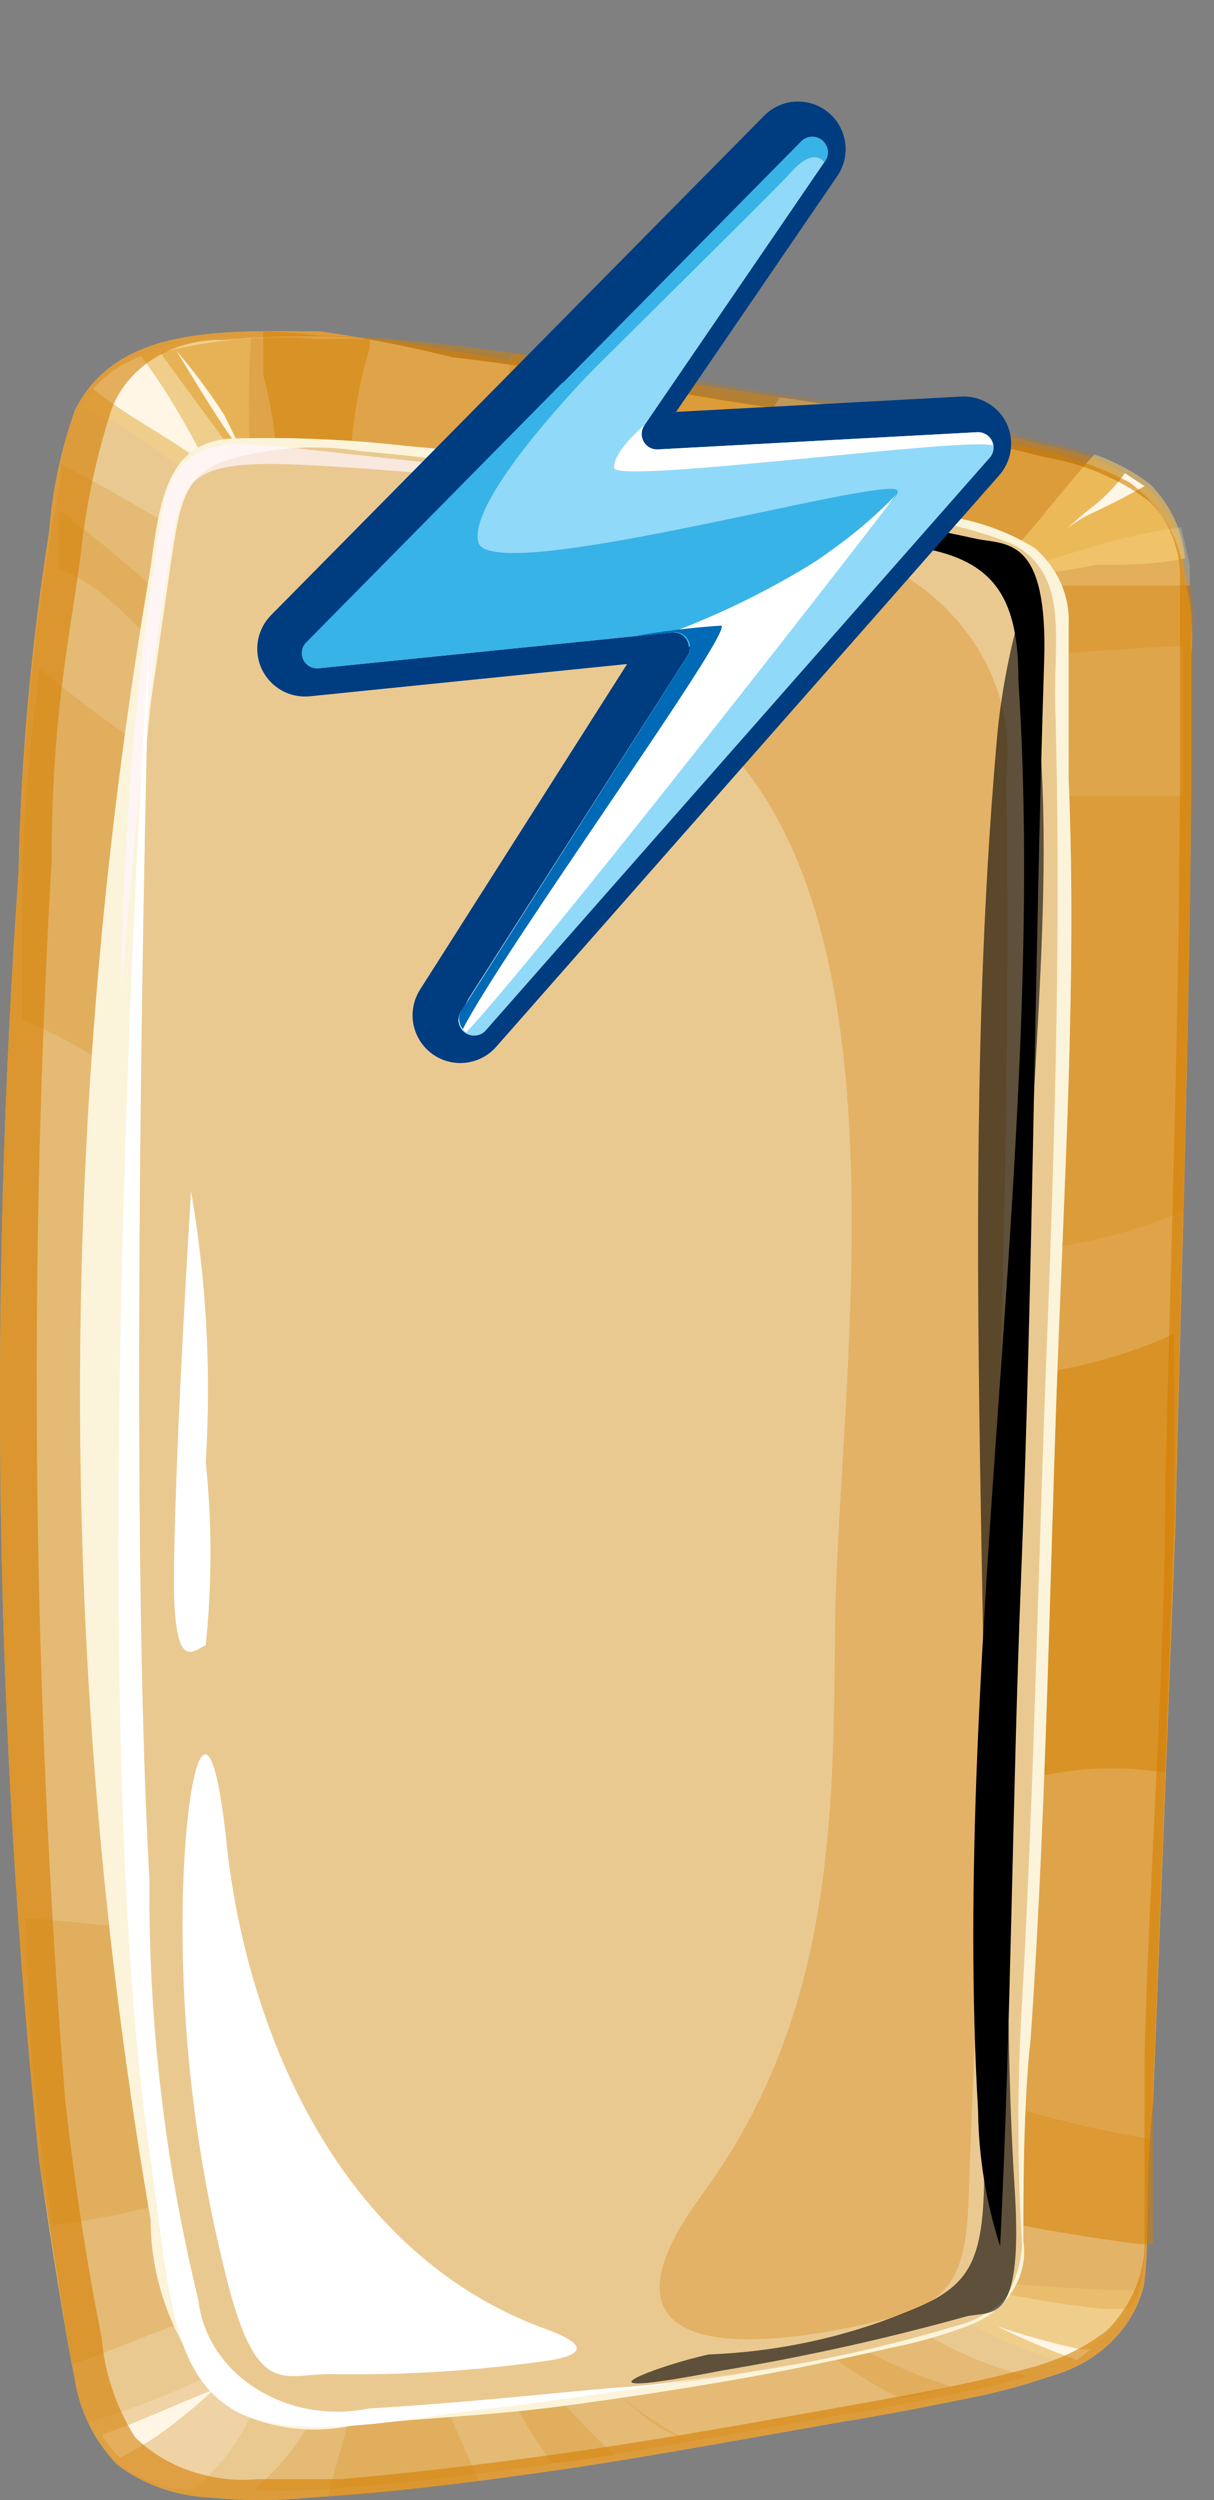 <svg width="34" height="70" viewBox="0 0 34 70" fill="none" xmlns="http://www.w3.org/2000/svg">
<rect x="0" y="0" width="34" height="70" fill="#808080" stroke="none"/>
<path d="M8.952 9.277C6.382 9.277 3.297 9.064 2.097 11.491C1.707 12.594 1.466 13.734 1.377 14.887C0.872 18.053 0.586 21.244 0.52 24.441C-0.332 36.476 -0.137 48.552 1.103 60.561C1.48 63.078 1.788 65.079 2.097 66.626C2.23 67.495 2.634 68.314 3.262 68.992C4.004 69.568 4.949 69.901 5.936 69.932C6.836 70.023 7.744 70.023 8.644 69.932C11.078 69.78 13.443 69.477 15.739 69.143C18.036 68.81 20.984 68.264 23.417 67.839C24.537 67.657 25.68 67.445 26.845 67.203C27.722 67.045 28.582 66.821 29.416 66.535C30.058 66.359 30.637 66.036 31.094 65.6C31.551 65.163 31.871 64.629 32.021 64.048C32.227 62.896 32.021 61.349 32.295 58.832L32.912 42.88C33.083 35.783 33.323 28.656 33.358 21.65L33.358 18.345C33.431 17.612 33.362 16.873 33.152 16.161C33.111 15.378 32.773 14.63 32.192 14.038C31.348 13.404 30.332 12.976 29.244 12.795C27.839 12.431 26.399 12.158 24.96 11.915C23.52 11.673 21.052 11.369 19.064 11.005C17.076 10.642 14.848 10.247 12.688 10.005C11.46 9.699 10.212 9.456 8.952 9.277Z" fill="url(#paint0_linear_24_561)"/>
<g style="mix-blend-mode:multiply" opacity="0.5">
<path d="M7.374 9.277L7.374 10.521C7.679 11.611 7.795 12.736 7.717 13.857L7.717 14.039C11.728 14.372 15.738 14.888 19.714 15.494C21.771 15.797 25.541 15.282 26.57 17.617C28.421 22.075 27.152 28.444 27.118 33.175C27.118 42.728 27.118 52.342 26.604 61.895C28.355 62.29 30.128 62.604 31.917 62.836L32.294 62.836C32.294 61.774 32.294 60.409 32.294 58.499L32.911 42.546C33.082 35.45 33.322 28.323 33.356 21.317L33.356 18.011C33.43 17.279 33.361 16.54 33.151 15.828C33.109 15.045 32.771 14.297 32.191 13.705C31.347 13.071 30.331 12.643 29.243 12.461C27.838 12.098 26.398 11.825 24.959 11.582C23.519 11.339 21.051 11.036 19.063 10.672C17.075 10.308 14.847 9.914 12.687 9.671C11.437 9.518 10.178 9.427 8.917 9.398C8.406 9.332 7.891 9.292 7.374 9.277Z" fill="#D47F02"/>
</g>
<g style="mix-blend-mode:multiply" opacity="0.2">
<path d="M7.067 64.29C5.662 51.947 5.113 39.54 5.422 27.139C5.273 23.425 5.399 19.707 5.799 16.008L5.799 15.189C5.202 14.937 4.629 14.643 4.085 14.31C3.297 13.855 2.508 13.4 1.72 13.006C1.72 13.612 1.514 14.28 1.411 15.038C0.901 18.153 0.604 21.293 0.52 24.439C-0.332 36.475 -0.137 48.55 1.103 60.559C1.48 62.864 1.72 64.745 2.028 66.2C3.091 65.836 4.119 65.382 5.148 65.018C6.176 64.654 6.484 64.532 7.067 64.29Z" fill="#D47F02"/>
</g>
<g style="mix-blend-mode:multiply" opacity="0.2">
<path d="M0.724 53.701C0.749 55.971 0.909 58.239 1.204 60.494L1.478 62.314C3.226 62.077 4.939 61.67 6.586 61.101C6.243 58.807 6.048 56.499 6.003 54.186C4.255 54.034 2.507 53.852 0.724 53.701Z" fill="#D47F02"/>
</g>
<g style="mix-blend-mode:multiply" opacity="0.2">
<path d="M1.103 18.71C0.897 20.438 0.726 21.742 0.623 24.381L0.623 28.536C2.249 29.243 3.723 30.198 4.976 31.356L5.593 31.963L5.593 27.141L5.593 21.924C4.006 20.955 2.505 19.881 1.103 18.71Z" fill="#D47F02"/>
</g>
<g style="mix-blend-mode:multiply" opacity="0.2">
<path d="M1.651 14.279L1.651 15.037L1.651 15.947C2.953 16.372 3.947 17.706 5.078 18.798L5.798 19.404L5.798 17.858C4.505 16.586 3.12 15.391 1.651 14.279Z" fill="#D47F02"/>
</g>
<g style="mix-blend-mode:multiply" opacity="0.2">
<path d="M24.718 64.501C24.32 64.543 23.917 64.543 23.519 64.501C22.491 64.501 21.394 64.683 20.331 64.805C16.633 64.972 12.955 65.388 9.328 66.048C9.052 67.452 8.27 68.739 7.1 69.718C7.648 69.748 8.197 69.748 8.745 69.718C11.179 69.566 13.544 69.263 15.841 68.929C18.137 68.596 21.085 68.05 23.519 67.625C24.639 67.443 25.781 67.231 26.947 66.988C27.573 66.869 28.191 66.717 28.797 66.533C27.274 66.153 25.876 65.456 24.718 64.501Z" fill="#D47F02"/>
</g>
<g style="mix-blend-mode:multiply" opacity="0.2">
<path d="M11.934 65.863C11.351 65.863 10.735 66.045 10.117 66.197C9.809 67.895 9.363 69.078 9.192 69.897C10.632 69.897 12.037 69.624 13.408 69.472C13.031 68.562 12.517 67.531 11.934 65.863Z" fill="#D47F02"/>
</g>
<g style="mix-blend-mode:multiply" opacity="0.2">
<path d="M14.23 65.443C14.059 65.443 13.853 65.443 13.681 65.443C14.046 66.696 14.649 67.886 15.464 68.961C15.464 68.961 15.635 68.961 15.738 68.961C15.841 68.961 16.698 68.809 17.212 68.748C16.123 67.716 15.126 66.611 14.23 65.443Z" fill="#D47F02"/>
</g>
<g style="mix-blend-mode:multiply" opacity="0.2">
<path d="M17.967 67.598C17.692 67.355 17.384 67.112 17.076 66.809C16.62 66.357 16.229 65.858 15.91 65.323C16.688 66.612 17.881 67.668 19.338 68.356C18.824 68.195 18.356 67.936 17.967 67.598Z" fill="#D47F02"/>
</g>
<g style="mix-blend-mode:multiply" opacity="0.2">
<path d="M26.88 66.894C25.25 66.417 23.745 65.654 22.458 64.65C22.218 64.65 21.978 64.65 21.738 64.65C22.721 65.638 23.878 66.478 25.166 67.136C25.68 67.136 26.194 66.924 26.708 66.803L26.88 66.894Z" fill="#D47F02"/>
</g>
<g style="mix-blend-mode:multiply" opacity="0.5">
<path d="M10.357 9.729L10.357 9.486C9.877 9.486 9.397 9.486 8.883 9.486C7.405 9.37 5.917 9.504 4.496 9.88C5.352 11.094 6.415 12.428 7.546 14.157C8.273 14.439 9.051 14.603 9.843 14.642C9.704 12.99 9.878 11.33 10.357 9.729Z" fill="#D47F02"/>
</g>
<g style="mix-blend-mode:multiply" opacity="0.3">
<path d="M14.229 14.577C15.361 14.577 15.703 14.789 16.8 14.88C16.765 13.361 16.938 11.844 17.314 10.361C16.32 10.21 15.326 10.028 14.298 9.876C14.169 11.441 14.146 13.01 14.229 14.577Z" fill="#D47F02"/>
</g>
<g style="mix-blend-mode:multiply" opacity="0.3">
<path d="M28.696 59.1C28.023 58.931 27.369 58.707 26.742 58.433L26.468 58.281C26.258 60.105 26.178 61.938 26.228 63.77C26.428 63.803 26.623 63.853 26.811 63.922C28.147 64.257 29.511 64.501 30.89 64.65L31.61 64.65C31.82 64.38 31.95 64.067 31.986 63.74C32.164 62.462 32.244 61.175 32.226 59.888C31.061 59.706 29.896 59.433 28.696 59.1Z" fill="#D47F02"/>
</g>
<g style="mix-blend-mode:multiply" opacity="0.5">
<path d="M27.392 38.597L26.947 50.516C28.663 49.629 30.682 49.317 32.637 49.636L32.877 42.691L32.877 37.353C31.175 38.12 29.302 38.545 27.392 38.597Z" fill="#D47F02"/>
</g>
<g style="mix-blend-mode:multiply" opacity="0.2">
<path d="M18.069 10.514C17.265 11.862 16.831 13.358 16.8 14.881C17.143 14.881 18.274 14.881 18.617 14.881C20.737 14.95 22.846 15.173 24.924 15.548C25.327 15.62 25.71 15.761 26.052 15.964C26.393 16.167 26.685 16.428 26.912 16.731C27.443 17.789 27.689 18.941 27.632 20.097C27.803 25.102 27.632 30.105 27.632 35.079C29.557 35.042 31.451 34.638 33.185 33.896C33.185 29.681 33.391 25.435 33.425 21.22L33.425 17.914C33.499 17.181 33.429 16.442 33.219 15.73C33.178 14.947 32.84 14.199 32.259 13.607C31.416 12.973 30.399 12.545 29.312 12.364C27.906 12 26.467 11.727 25.027 11.484C23.587 11.242 21.119 10.938 19.131 10.575L18.069 10.514Z" fill="#D47F02"/>
</g>
<g style="mix-blend-mode:screen" opacity="0.1">
<path d="M27.462 18.373C27.5 18.999 27.5 19.627 27.462 20.253L27.462 22.285L33.117 22.285L33.117 21.405L33.117 18.1C31.369 18.13 29.484 18.373 27.462 18.373Z" fill="#FDF9E3"/>
</g>
<g style="mix-blend-mode:screen" opacity="0.2">
<path d="M30.511 15.337C29.451 15.643 28.41 15.997 27.392 16.398C29.38 16.398 31.368 16.398 33.322 16.398L33.322 15.822L33.082 14.761C32.207 14.884 31.347 15.077 30.511 15.337Z" fill="#FDF9E3"/>
</g>
<g style="mix-blend-mode:screen" opacity="0.2">
<path d="M21.839 11.124C21.07 12.374 20.538 13.726 20.262 15.127C21.817 15.216 23.363 15.398 24.89 15.673C25.001 14.702 25.339 13.762 25.884 12.913L26.501 11.882C26.021 11.882 25.506 11.67 24.992 11.609C24.478 11.549 22.901 11.276 21.839 11.124Z" fill="#FDF9E3"/>
</g>
<g style="mix-blend-mode:screen" opacity="0.5">
<g style="mix-blend-mode:screen" opacity="0.5">
<path d="M7.375 67.135C6.918 66.943 6.492 66.699 6.107 66.407C4.942 66.969 3.727 67.446 2.474 67.833C2.639 68.229 2.896 68.591 3.228 68.894C3.802 69.388 4.554 69.689 5.353 69.743C6.022 69.21 6.559 68.559 6.93 67.833L7.375 67.135Z" fill="#FFEED9"/>
</g>
<g style="mix-blend-mode:screen" opacity="0.5">
<path d="M6.005 13.731L7.033 13.337C6.945 12.034 6.945 10.727 7.033 9.425C5.113 9.425 3.194 9.819 2.337 11.426C3.047 11.713 3.705 12.091 4.291 12.548L6.005 13.731Z" fill="#FFDC7C"/>
</g>
<g style="mix-blend-mode:screen" opacity="0.9">
<path d="M28.181 16.15L28.353 16.15C29.137 16.086 29.916 15.974 30.683 15.816C31.506 15.816 32.329 15.816 33.186 15.634C33.127 14.873 32.79 14.149 32.226 13.572C31.761 13.209 31.227 12.921 30.649 12.723C29.724 13.754 29.004 14.725 28.078 15.756L28.181 16.15Z" fill="#FFDC7C"/>
</g>
<g style="mix-blend-mode:screen" opacity="0.5">
<path d="M26.09 64.371C27.177 65.156 28.421 65.753 29.758 66.13C30.242 65.941 30.678 65.665 31.038 65.321C31.397 64.977 31.673 64.571 31.848 64.129C30.1 64.129 28.215 63.886 26.296 63.886L26.09 64.371Z" fill="#FFDC7C"/>
</g>
</g>
<path d="M6.003 66.897C4.94 67.321 3.912 67.807 2.849 68.171C2.981 68.406 3.154 68.621 3.364 68.808C4.255 68.383 5.112 67.716 6.003 66.897Z" fill="#FFF6E6"/>
<path d="M6.826 12.735L6.278 11.613C5.876 10.992 5.429 10.394 4.941 9.823C5.489 10.703 6.038 11.673 6.826 12.735Z" fill="#FFF6E6"/>
<path d="M3.948 9.973C3.424 10.173 2.964 10.485 2.611 10.883C3.502 11.641 4.771 12.247 5.833 13.066C5.251 11.974 4.668 10.913 3.948 9.973Z" fill="#FFF6E6"/>
<path d="M30.581 14.37C31.095 14.128 31.575 13.885 32.055 13.612L31.506 13.248C31.282 13.557 31.017 13.842 30.718 14.097C30.427 14.314 30.152 14.547 29.895 14.795C30.101 14.627 30.331 14.484 30.581 14.37Z" fill="#FFF6E6"/>
<path d="M30.546 65.777C30.443 65.786 30.34 65.786 30.237 65.777C29.457 65.607 28.691 65.394 27.941 65.14C28.658 65.498 29.403 65.812 30.169 66.08L30.546 65.777Z" fill="#FFF6E6"/>
<g style="mix-blend-mode:multiply" opacity="0.6">
<path d="M8.952 9.277C6.382 9.277 3.297 9.064 2.097 11.491C1.707 12.594 1.466 13.734 1.377 14.887C0.872 18.053 0.586 21.244 0.52 24.441C-0.332 36.476 -0.137 48.552 1.103 60.561C1.514 63.078 1.788 65.079 2.097 66.626C2.23 67.495 2.634 68.314 3.262 68.992C4.004 69.568 4.949 69.901 5.936 69.932C6.836 70.023 7.744 70.023 8.644 69.932C11.078 69.78 13.443 69.477 15.739 69.143C18.036 68.81 20.984 68.264 23.417 67.839C24.537 67.657 25.68 67.445 26.845 67.203C27.722 67.045 28.582 66.821 29.416 66.535C30.058 66.359 30.637 66.036 31.094 65.6C31.551 65.163 31.871 64.629 32.021 64.048C32.227 62.896 32.021 61.349 32.295 58.832L32.912 42.88C33.083 35.783 33.323 28.656 33.358 21.65L33.358 18.345C33.431 17.612 33.362 16.873 33.152 16.161C33.111 15.378 32.773 14.63 32.192 14.038C31.348 13.404 30.332 12.976 29.244 12.795C27.839 12.431 26.399 12.158 24.96 11.915C23.52 11.673 21.052 11.369 19.064 11.005C17.076 10.642 14.848 10.247 12.688 10.005C11.46 9.699 10.212 9.456 8.952 9.277ZM24.446 11.764C25.68 11.976 26.948 12.188 28.182 12.431C29.39 12.588 30.554 12.949 31.61 13.492C32.066 13.816 32.433 14.227 32.682 14.694C32.932 15.162 33.057 15.674 33.049 16.191C33.049 17.435 33.049 18.86 33.049 20.832C33.049 27.655 32.809 34.54 32.638 41.363C32.638 46.762 32.192 52.19 32.055 57.589C32.055 59.075 32.055 61.865 32.055 62.623C32.098 63.591 31.718 64.536 30.992 65.261C30.374 65.734 29.65 66.085 28.867 66.293C26.879 66.838 24.617 67.202 22.423 67.597C20.23 67.991 17.967 68.385 15.568 68.719C13.168 69.052 11.557 69.234 9.535 69.416C8.781 69.416 7.993 69.416 7.204 69.416C6.568 69.471 5.926 69.392 5.331 69.186C4.736 68.981 4.203 68.654 3.776 68.234C3.247 67.383 2.931 66.442 2.851 65.474C2.508 63.775 2.131 61.531 1.823 58.771C0.908 47.224 0.782 35.638 1.446 24.077C1.446 19.709 2.063 17.344 2.303 15.16C2.449 13.982 2.701 12.816 3.057 11.673C3.23 11.04 3.646 10.48 4.233 10.087C4.821 9.695 5.543 9.494 6.279 9.519C7.783 9.382 9.299 9.382 10.803 9.519C15.122 10.217 19.818 11.127 24.514 11.915L24.446 11.764Z" fill="#D47F02"/>
</g>
<path d="M16.457 12.972C14.743 12.79 13.029 12.638 11.384 12.487C9.827 12.309 8.257 12.238 6.688 12.274C4.769 12.274 4.494 13.761 4.22 15.883C1.581 31.222 1.581 46.825 4.22 62.163C4.223 64.122 5.041 66.011 6.517 67.471C7.028 67.739 7.594 67.914 8.182 67.987C8.771 68.06 9.37 68.029 9.944 67.895C12.207 67.683 13.818 67.622 15.669 67.38C17.52 67.137 20.125 66.743 22.25 66.318C23.141 66.136 24.032 65.954 24.924 65.742C25.688 65.594 26.434 65.381 27.152 65.105C27.661 64.911 28.084 64.574 28.356 64.147C28.628 63.72 28.735 63.226 28.66 62.74C28.66 61.375 28.66 58.888 28.865 57.068C29.277 51.154 29.38 45.119 29.585 39.175C29.791 33.231 30.168 27.499 29.928 21.797C29.928 20.554 29.928 18.492 29.928 17.46C29.944 17.067 29.867 16.675 29.702 16.309C29.537 15.944 29.287 15.613 28.968 15.338C28.077 14.79 27.035 14.465 25.952 14.397C22.816 13.782 19.647 13.306 16.457 12.972Z" fill="url(#paint1_radial_24_561)"/>
<path style="mix-blend-mode:multiply" opacity="0.9" d="M16.457 12.972C14.743 12.79 13.029 12.638 11.384 12.487C9.827 12.309 8.257 12.238 6.688 12.274C4.769 12.274 4.494 13.761 4.22 15.883C1.581 31.222 1.581 46.825 4.22 62.163C4.223 64.122 5.041 66.011 6.517 67.471C7.028 67.739 7.594 67.914 8.182 67.987C8.771 68.06 9.37 68.029 9.944 67.895C12.207 67.683 13.818 67.622 15.669 67.38C17.52 67.137 20.125 66.743 22.25 66.318C23.141 66.136 24.032 65.954 24.924 65.742C25.688 65.594 26.434 65.381 27.152 65.105C27.661 64.911 28.084 64.574 28.356 64.147C28.628 63.72 28.735 63.226 28.66 62.74C28.66 61.375 28.66 58.888 28.865 57.068C29.277 51.154 29.38 45.119 29.585 39.175C29.791 33.231 30.168 27.499 29.928 21.797C29.928 20.554 29.928 18.492 29.928 17.46C29.944 17.067 29.867 16.675 29.702 16.309C29.537 15.944 29.287 15.613 28.968 15.338C28.077 14.79 27.035 14.465 25.952 14.397C22.816 13.782 19.647 13.306 16.457 12.972ZM25.403 14.488C26.435 14.606 27.441 14.862 28.386 15.247C29.928 16.096 29.517 17.824 29.551 19.644C29.722 25.71 29.551 31.775 29.311 37.841C29.071 43.906 28.968 49.972 28.625 56.037C28.487 58.3 28.487 60.568 28.625 62.831C28.6 63.349 28.448 63.856 28.18 64.317C27.806 64.714 27.304 65 26.74 65.135C24.939 65.674 23.094 66.09 21.222 66.379C18.239 66.894 14.88 67.137 11.658 67.44C12.001 67.44 7.819 68.047 6.62 67.016C5.194 64.932 4.457 62.537 4.494 60.101C3.598 51.3 3.334 42.456 3.706 33.625C3.552 28.98 3.724 24.331 4.22 19.705L4.803 15.641C5.009 14.367 5.077 13.397 6.174 12.942C7.445 12.527 8.818 12.422 10.15 12.638C12.344 12.82 14.538 13.184 16.697 13.336C18.79 13.495 20.872 13.748 22.935 14.094C23.381 14.216 24.512 14.306 25.403 14.488Z" fill="url(#paint2_linear_24_561)"/>
<path style="mix-blend-mode:screen" d="M15.464 66.08C13.403 66.38 11.314 66.512 9.226 66.474C7.957 66.474 7.203 67.141 6.381 63.926C5.534 60.633 5.109 57.266 5.112 53.888C5.112 49.855 5.832 46.731 6.346 51.614C6.86 56.496 9.26 62.895 15.087 65.14C15.67 65.352 16.938 65.807 15.464 66.08Z" fill="url(#paint3_linear_24_561)"/>
<path style="mix-blend-mode:screen" d="M4.871 44.456C4.871 40.938 5.351 33.356 5.351 33.356C5.782 35.864 5.92 38.405 5.762 40.938C5.939 42.643 5.939 44.358 5.762 46.063C5.385 46.245 4.906 46.791 4.871 44.456Z" fill="url(#paint4_linear_24_561)"/>
<path style="mix-blend-mode:multiply" opacity="0.3" d="M24.102 65.106C19.578 66.076 16.698 65.409 19.715 61.376C23.142 56.645 23.348 51.55 23.382 46C23.382 39.267 25.679 26.196 20.126 20.706C17.144 17.674 17.247 14.641 20.983 15.005C21.976 14.956 22.968 15.098 23.892 15.423C24.816 15.747 25.65 16.245 26.334 16.883C27.019 17.52 27.539 18.282 27.858 19.115C28.177 19.948 28.287 20.833 28.181 21.707C28.387 34.809 27.564 49.427 27.119 61.77C27.016 64.196 26.296 64.621 24.102 65.106Z" fill="url(#paint5_radial_24_561)"/>
<path style="mix-blend-mode:screen" d="M27.393 59.102C26.639 46.153 29.347 31.808 28.524 19.07C28.524 16.856 27.942 15.704 25.782 15.34C23.623 14.976 21.086 14.339 19.612 14.187C18.139 14.036 14.505 13.308 19.612 13.914C22.235 14.14 24.836 14.536 27.393 15.097C28.25 15.249 29.347 15.097 29.244 18.494C28.97 27.076 28.936 35.69 28.593 44.272C28.353 50.338 28.319 56.706 28.01 62.893C27.615 61.66 27.407 60.385 27.393 59.102Z" fill="url(#paint6_radial_24_561)"/>
<path style="mix-blend-mode:screen" opacity="0.6" d="M27.941 20.463C26.741 33.686 27.941 47.758 27.564 60.738C27.564 63.407 27.153 64.044 25.37 64.741C23.635 65.45 21.761 65.851 19.852 65.924C18.549 66.197 15.533 67.289 20.194 66.379C22.512 65.994 24.801 65.488 27.05 64.862C27.77 64.68 28.661 65.196 28.421 61.344C27.872 52.731 28.729 43.906 28.798 35.293C28.798 29.5 29.895 22.737 28.592 17.096C28.276 18.202 28.059 19.328 27.941 20.463Z" fill="url(#paint7_radial_24_561)"/>
<path style="mix-blend-mode:screen" opacity="0.7" d="M3.398 27.745C3.398 27.745 4.084 18.889 4.941 14.522C5.249 12.915 6.277 12.854 9.877 13.097C14.47 13.43 23.587 14.219 23.587 14.219C23.587 14.219 13.51 13.127 8.574 12.581C6.723 12.399 5.146 12.065 4.598 14.006C3.84 18.556 3.439 23.146 3.398 27.745Z" fill="url(#paint8_linear_24_561)"/>
<path d="M22.662 66.135C22.662 66.135 15.566 67.257 13.715 67.439C11.864 67.621 8.162 68.501 6.483 67.439C4.803 66.378 4.735 64.225 4.186 60.221C2.232 46.786 4.186 17.763 4.186 17.763C4.186 17.763 3.535 41.145 4.186 52.64C4.153 56.595 4.613 60.541 5.557 64.407C5.611 64.896 5.783 65.369 6.06 65.795C6.337 66.221 6.713 66.59 7.164 66.876C7.615 67.163 8.13 67.362 8.674 67.459C9.219 67.556 9.78 67.549 10.322 67.439C13.749 67.227 16.149 66.924 17.554 66.833C18.96 66.742 22.662 66.135 22.662 66.135Z" fill="white"/>
<path d="M28.192 11.855C28.077 11.618 27.895 11.421 27.668 11.288C27.442 11.154 27.182 11.09 26.919 11.104L18.934 11.533L23.436 4.949C23.632 4.674 23.716 4.335 23.671 4.001C23.627 3.666 23.457 3.361 23.197 3.147C22.936 2.932 22.604 2.825 22.268 2.846C21.931 2.866 21.615 3.014 21.383 3.259L7.588 17.228C7.396 17.424 7.268 17.675 7.223 17.946C7.178 18.217 7.217 18.496 7.336 18.744C7.455 18.992 7.648 19.197 7.888 19.332C8.127 19.466 8.403 19.524 8.677 19.496L17.564 18.592L11.757 27.72C11.58 28.004 11.516 28.344 11.577 28.673C11.639 29.002 11.822 29.296 12.089 29.497C12.357 29.698 12.69 29.791 13.023 29.758C13.356 29.725 13.665 29.569 13.888 29.32L27.965 13.33C28.145 13.134 28.263 12.889 28.303 12.627C28.344 12.364 28.305 12.095 28.192 11.855Z" fill="#003C80"/>
<path d="M22.411 3.989L8.62 17.963C8.551 18.024 8.505 18.107 8.486 18.198C8.468 18.288 8.48 18.382 8.519 18.466C8.559 18.549 8.624 18.618 8.706 18.662C8.788 18.705 8.881 18.721 8.973 18.707L18.806 17.709C18.891 17.691 18.98 17.699 19.061 17.732C19.141 17.765 19.21 17.822 19.258 17.895C19.305 17.968 19.329 18.054 19.327 18.141C19.325 18.228 19.296 18.313 19.244 18.383L12.929 28.297C12.859 28.39 12.829 28.506 12.845 28.622C12.862 28.736 12.923 28.84 13.016 28.91C13.109 28.98 13.226 29.01 13.341 28.993C13.456 28.977 13.559 28.916 13.629 28.823L27.708 12.829C27.769 12.766 27.809 12.685 27.823 12.598C27.837 12.511 27.824 12.422 27.786 12.342C27.747 12.263 27.685 12.197 27.608 12.155C27.531 12.112 27.443 12.093 27.355 12.102L18.444 12.582C18.361 12.59 18.277 12.574 18.203 12.535C18.129 12.496 18.068 12.437 18.027 12.364C17.986 12.291 17.967 12.208 17.973 12.125C17.978 12.042 18.008 11.962 18.058 11.895L23.086 4.543C23.16 4.454 23.195 4.339 23.183 4.224C23.172 4.108 23.116 4.002 23.026 3.929C22.937 3.855 22.822 3.82 22.706 3.831C22.591 3.842 22.485 3.899 22.411 3.989Z" fill="#91D9F8"/>
<path d="M8.973 18.707L18.806 17.709C18.865 17.702 18.925 17.707 18.982 17.724C19.039 17.741 19.092 17.77 19.137 17.808C19.183 17.847 19.219 17.894 19.245 17.948C19.271 18.001 19.286 18.059 19.288 18.119C21.031 16.983 25.474 14.038 25.123 13.721C24.688 13.333 13.708 16.45 13.395 15.178C13.082 13.905 16.778 10.176 16.778 10.176C16.778 10.176 16.36 10.407 15.741 10.726L8.604 17.958C8.53 18.02 8.479 18.105 8.46 18.199C8.44 18.293 8.452 18.391 8.495 18.477C8.537 18.563 8.608 18.633 8.694 18.674C8.781 18.716 8.879 18.728 8.973 18.707Z" fill="#37B3E7"/>
<path d="M22.837 15.722C21.562 16.515 20.211 17.18 18.806 17.709C18.891 17.691 18.98 17.699 19.061 17.732C19.141 17.765 19.21 17.822 19.257 17.895C19.305 17.968 19.329 18.054 19.327 18.141C19.324 18.229 19.296 18.313 19.244 18.383L13.11 27.985C13.003 28.197 12.912 28.386 12.838 28.553C12.844 28.625 12.867 28.695 12.906 28.756C12.944 28.818 12.997 28.869 13.059 28.906C15.052 26.769 23.323 16.186 25.108 13.842C24.42 14.548 23.659 15.178 22.837 15.722Z" fill="white"/>
<path d="M20.197 17.517C19.386 17.57 18.578 17.668 17.777 17.812L18.806 17.709C18.891 17.691 18.98 17.699 19.061 17.732C19.141 17.765 19.21 17.822 19.257 17.895C19.305 17.968 19.329 18.054 19.327 18.141C19.324 18.228 19.296 18.313 19.244 18.383L12.929 28.297C12.877 28.375 12.853 28.468 12.86 28.561C12.866 28.655 12.902 28.743 12.964 28.814C14.082 26.616 20.592 17.622 20.197 17.517Z" fill="#006AB6"/>
<path d="M8.585 18.527C10.526 16.265 21.606 5.465 22.17 4.805C22.808 4.086 23.085 4.548 23.085 4.548C23.159 4.458 23.195 4.343 23.184 4.227C23.173 4.112 23.117 4.005 23.028 3.931C22.938 3.857 22.823 3.821 22.708 3.832C22.592 3.843 22.485 3.899 22.411 3.989L8.62 17.963C8.547 18.037 8.503 18.134 8.496 18.238C8.49 18.342 8.521 18.445 8.585 18.527Z" fill="#37B3E7"/>
<path d="M27.355 12.102L18.444 12.582C18.361 12.59 18.277 12.574 18.203 12.535C18.129 12.496 18.068 12.437 18.027 12.364C17.986 12.291 17.967 12.208 17.973 12.125C17.978 12.042 18.008 11.962 18.058 11.895C18.058 11.895 17.172 12.628 17.201 13.099C17.231 13.57 27.162 12.206 27.811 12.478C27.797 12.369 27.742 12.269 27.658 12.2C27.573 12.13 27.465 12.095 27.355 12.102Z" fill="white"/>
<defs>
<linearGradient id="paint0_linear_24_561" x1="7332.94" y1="-9044.04" x2="7976.36" y2="-9268.16" gradientUnits="userSpaceOnUse">
<stop offset="0.14" stop-color="#EAC991"/>
<stop offset="0.51" stop-color="#D5A76F"/>
<stop offset="1" stop-color="#A14E01"/>
</linearGradient>
<radialGradient id="paint1_radial_24_561" cx="0" cy="0" r="1" gradientUnits="userSpaceOnUse" gradientTransform="translate(6307.87 -8627.22) rotate(-90) scale(544.219 270.983)">
<stop stop-color="#FDF9E3"/>
<stop offset="0.9" stop-color="#EAC991"/>
</radialGradient>
<linearGradient id="paint2_linear_24_561" x1="5994.13" y1="-7927.43" x2="6796.56" y2="-8298.35" gradientUnits="userSpaceOnUse">
<stop stop-color="#FDF9E3"/>
<stop offset="0.37" stop-color="#EAC991"/>
<stop offset="0.94" stop-color="#D47F02"/>
</linearGradient>
<linearGradient id="paint3_linear_24_561" x1="2503.87" y1="-2519.85" x2="2542.42" y2="-2542.46" gradientUnits="userSpaceOnUse">
<stop offset="0.14" stop-color="white"/>
<stop offset="0.96"/>
</linearGradient>
<linearGradient id="paint4_linear_24_561" x1="233.276" y1="-1923.89" x2="245.147" y2="-1924.78" gradientUnits="userSpaceOnUse">
<stop offset="0.14" stop-color="white"/>
<stop offset="0.96"/>
</linearGradient>
<radialGradient id="paint5_radial_24_561" cx="0" cy="0" r="1" gradientUnits="userSpaceOnUse" gradientTransform="translate(2251.36 -7789.69) rotate(-90) scale(788.197 159.087)">
<stop offset="0.84" stop-color="white"/>
<stop offset="0.94" stop-color="#D47F02"/>
</radialGradient>
<radialGradient id="paint6_radial_24_561" cx="0" cy="0" r="1" gradientUnits="userSpaceOnUse" gradientTransform="translate(2860.22 -7871.34) rotate(-90) scale(326.799 81.491)">
<stop offset="0.14" stop-color="white"/>
<stop offset="0.96"/>
</radialGradient>
<radialGradient id="paint7_radial_24_561" cx="0" cy="0" r="1" gradientUnits="userSpaceOnUse" gradientTransform="translate(2701.58 -7333.76) rotate(-90) scale(360.37 83.818)">
<stop offset="0.14" stop-color="white"/>
<stop offset="0.96"/>
</radialGradient>
<linearGradient id="paint8_linear_24_561" x1="4560.91" y1="-2493.87" x2="4633.5" y2="-2412.56" gradientUnits="userSpaceOnUse">
<stop offset="0.04" stop-color="#FFF6FF"/>
<stop offset="0.18" stop-color="#FCD9B5"/>
<stop offset="0.95" stop-color="#E12100"/>
</linearGradient>
</defs>
</svg>
